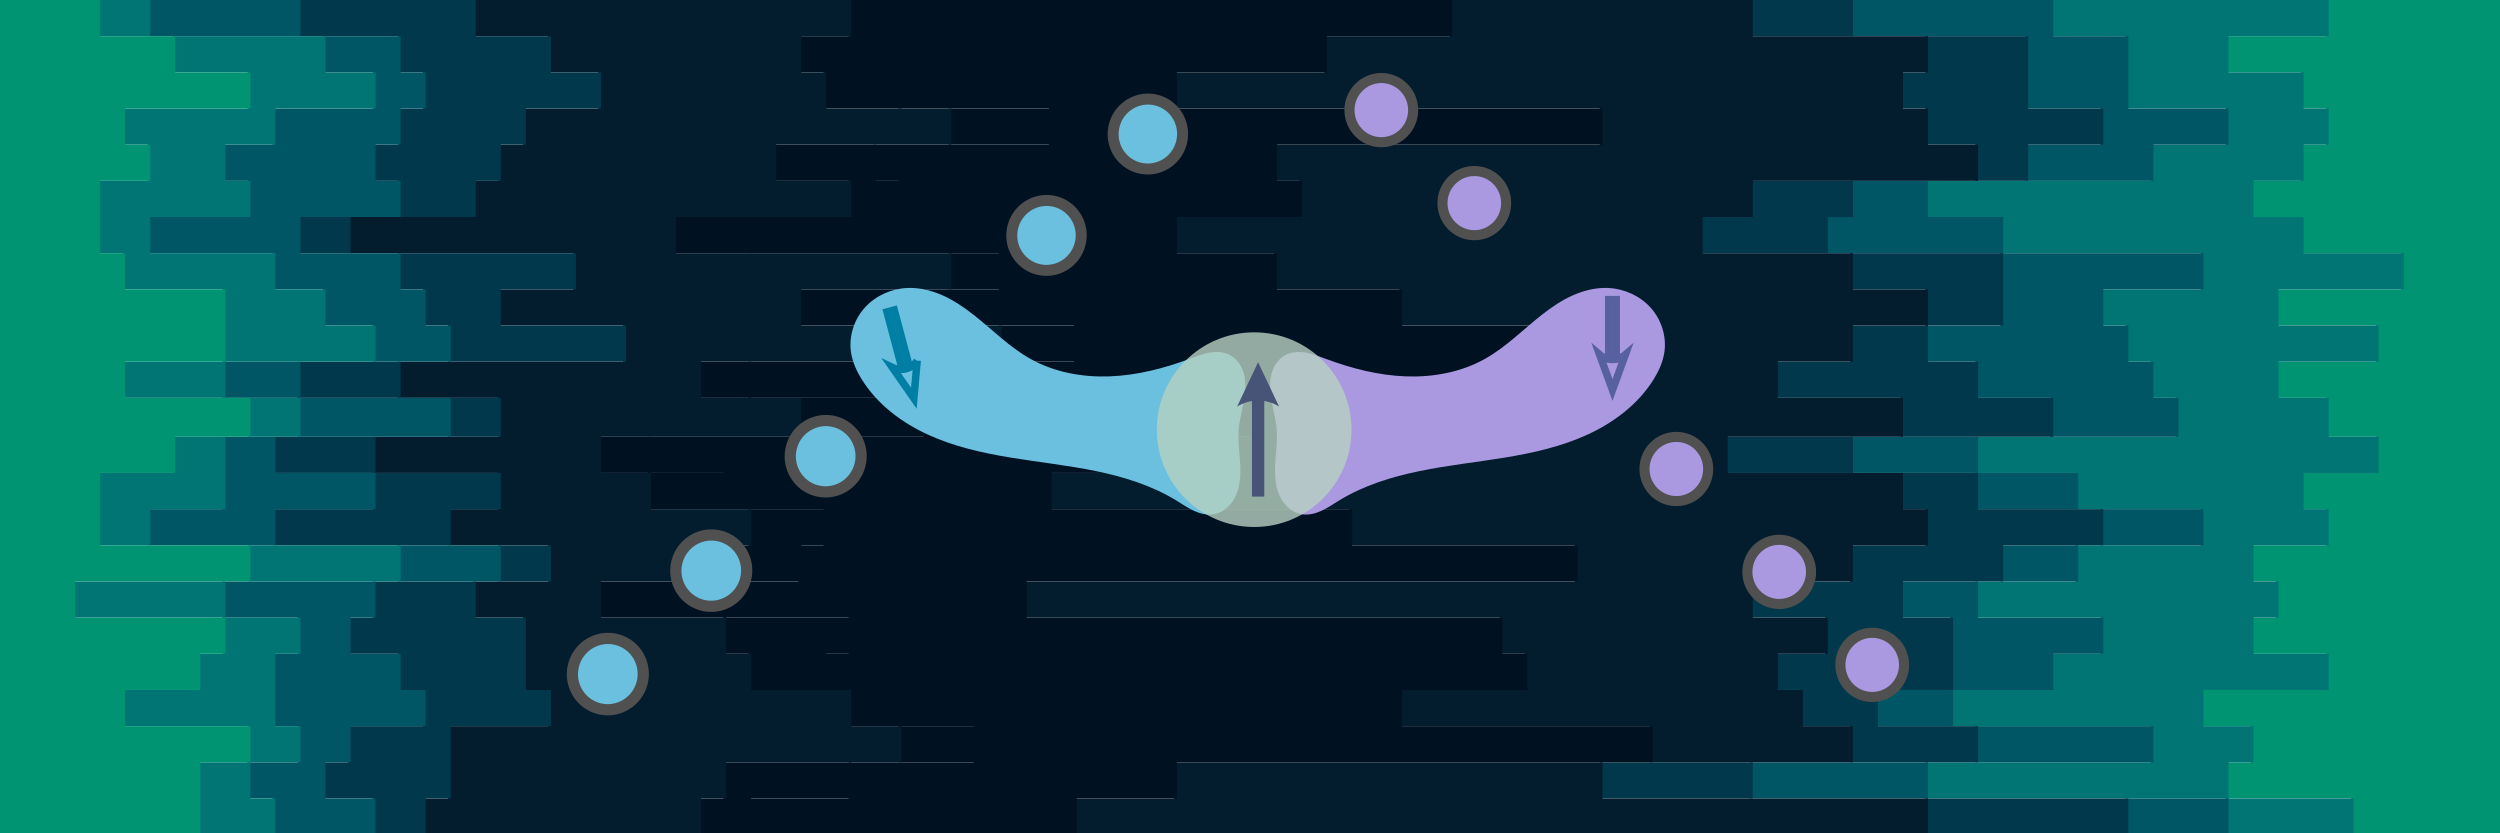 <?xml version="1.0" encoding="UTF-8" standalone="no"?>
<!-- Created with Inkscape (http://www.inkscape.org/) -->

<svg
   width="238.125mm"
   height="79.375mm"
   viewBox="0 0 238.125 79.375"
   version="1.1"
   id="svg658"
   xml:space="preserve"
   inkscape:version="1.2.2 (b0a8486541, 2022-12-01)"
   sodipodi:docname="mckondo.svg"
   xmlns:inkscape="http://www.inkscape.org/namespaces/inkscape"
   xmlns:sodipodi="http://sodipodi.sourceforge.net/DTD/sodipodi-0.dtd"
   xmlns="http://www.w3.org/2000/svg"
   xmlns:svg="http://www.w3.org/2000/svg"><sodipodi:namedview
     id="namedview660"
     pagecolor="#ffffff"
     bordercolor="#000000"
     borderopacity="0.25"
     inkscape:showpageshadow="2"
     inkscape:pageopacity="0.0"
     inkscape:pagecheckerboard="0"
     inkscape:deskcolor="#d1d1d1"
     inkscape:document-units="mm"
     showgrid="false"
     inkscape:zoom="0.98984054"
     inkscape:cx="428.35182"
     inkscape:cy="192.96037"
     inkscape:window-width="1717"
     inkscape:window-height="949"
     inkscape:window-x="84"
     inkscape:window-y="114"
     inkscape:window-maximized="0"
     inkscape:current-layer="layer1" /><defs
     id="defs655"><inkscape:path-effect
       effect="spiro"
       id="path-effect8810"
       is_visible="true"
       lpeversion="1" /><inkscape:path-effect
       effect="spiro"
       id="path-effect6021"
       is_visible="true"
       lpeversion="1" /><inkscape:path-effect
       effect="spiro"
       id="path-effect5734"
       is_visible="true"
       lpeversion="1" /><inkscape:path-effect
       effect="spiro"
       id="path-effect5644"
       is_visible="true"
       lpeversion="1" /><inkscape:path-effect
       effect="spiro"
       id="path-effect5644-8"
       is_visible="true"
       lpeversion="1" /><inkscape:path-effect
       effect="spiro"
       id="path-effect2140-18"
       is_visible="true"
       lpeversion="1" /><inkscape:path-effect
       effect="spiro"
       id="path-effect2140-18-9"
       is_visible="true"
       lpeversion="1" /><inkscape:path-effect
       effect="spiro"
       id="path-effect8810-4"
       is_visible="true"
       lpeversion="1" /></defs><g
     inkscape:label="Layer 1"
     inkscape:groupmode="layer"
     id="layer1"
     transform="translate(23.755,-416.308)"><g
       id="g1680"
       transform="matrix(0.265,0,0,0.265,-23.755,416.308)"><path
         d="m 809,300 h 36 v -13 h -45 v -13 h 9 v -13 h -18 v -13 h 45 v -13 h -27 v -13 h 9 v -13 h -9 v -13 h 27 v -13 h -9 v -13 h 27 v -13 h -18 v -14 h -18 v -13 h 36 v -13 h -36 v -13 h 45 V 91 H 827 V 78 H 809 V 65 h 18 V 52 h 9 V 39 h -9 V 26 H 800 V 13 h 36 V 0 h 64 v 13 0 13 0 13 0 13 0 13 0 13 0 13 0 13 0 13 0 13 0 13 0 14 0 13 0 13 0 13 0 13 0 13 0 13 0 13 0 13 0 13 0 13 0 13 0 z"
         fill="#009473"
         id="path1639" /><path
         d="m 737,300 h 63 V 287 H 692 v -13 h 81 v -13 h -72 v -13 h 36 v -13 h 18 v -13 h -45 v -13 h 36 v -13 h 45 v -13 h -45 v -13 h -36 v -13 h 72 v -14 h -9 v -13 h -9 v -13 h -9 v -13 h 36 V 91 H 719 V 78 H 692 V 65 h 81 V 52 h 27 V 39 H 764 V 26 26 13 H 737 V 0 h 100 v 13 h -36 v 13 h 27 v 13 h 9 v 13 h -9 v 13 h -18 v 13 h 18 v 13 h 36 v 13 h -45 v 13 h 36 v 13 h -36 v 13 h 18 v 14 h 18 v 13 h -27 v 13 h 9 v 13 h -27 v 13 h 9 v 13 h -9 v 13 h 27 v 13 h -45 v 13 h 18 v 13 h -9 v 13 h 45 v 13 h -36 z"
         fill="#007574"
         id="path1641" /><path
         d="m 683,300 h 81 V 287 H 629 v -13 h 81 v -13 h -36 v -13 h 27 v -13 0 -13 h -18 v -13 h 36 v -13 h 36 v -13 h -45 v -13 h -45 v -13 h 72 v -14 h -27 v -13 h -18 v -13 h 27 v -13 0 -13 H 656 V 78 h 9 V 65 h 63 V 52 h 27 V 39 H 728 V 26 26 13 H 665 V 0 h 73 v 13 h 27 v 13 0 13 h 36 v 13 h -27 v 13 h -81 v 13 h 27 v 13 h 72 v 13 h -36 v 13 h 9 v 13 h 9 v 13 h 9 v 14 h -72 v 13 h 36 v 13 h 45 v 13 h -45 v 13 h -36 v 13 h 45 v 13 h -18 v 13 h -36 v 13 h 72 v 13 h -81 v 13 h 108 v 13 h -63 z"
         fill="#005665"
         id="path1643" /><path
         d="m 629,300 h 63 V 287 H 575 v -13 h 90 v -13 h -18 v -13 h -9 v -13 h 18 v -13 h -27 v -13 h 36 v -13 h 27 v -13 h -9 v -13 h -63 v -13 h 63 v -14 h -45 v -13 h 27 v -13 h 27 V 104 H 665 V 91 H 611 V 78 h 18 V 65 h 81 V 52 H 692 V 39 h -9 V 26 h 9 V 13 H 629 V 0 h 37 v 13 h 63 v 13 0 13 h 27 v 13 h -27 v 13 h -63 v 13 h -9 v 13 h 63 v 13 0 13 h -27 v 13 h 18 v 13 h 27 v 14 h -72 v 13 h 45 v 13 h 45 v 13 h -36 v 13 h -36 v 13 h 18 v 13 0 13 h -27 v 13 h 36 v 13 h -81 v 13 h 135 v 13 h -81 z"
         fill="#01384b"
         id="path1645" /><path
         d="m 467,300 h -81 v -13 h 36 v -13 h 171 v -13 h -90 v -13 h 45 v -13 h -9 V 222 H 368 V 209 H 566 V 196 H 485 V 183 H 377 v -13 h 18 v -13 h 54 v -14 h 90 v -13 h 45 V 117 H 503 V 104 H 458 V 91 H 422 V 78 h 45 V 65 h -9 V 52 H 575 V 39 H 422 V 26 h 54 V 13 h 45 V 0 h 109 v 13 h 63 v 13 h -9 v 13 h 9 v 13 h 18 v 13 h -81 v 13 h -18 v 13 h 54 v 13 h 27 v 13 h -27 v 13 h -27 v 13 h 45 v 14 h -63 v 13 h 63 v 13 h 9 v 13 h -27 v 13 h -36 v 13 h 27 v 13 h -18 v 13 h 9 v 13 h 18 v 13 h -90 v 13 h 117 v 13 h -63 z"
         fill="#031c2e"
         id="path1647" /><path
         d="m 314,300 h -45 v -13 h 36 v -13 h 45 v -13 h -27 v -13 h -27 v -13 h 9 v -13 h -45 v -13 h 27 v -13 h 9 v -13 h -36 v -13 h -27 v -13 h 99 v -14 h -63 v -13 h 117 v -13 h -54 v -13 h 27 V 91 H 269 V 78 h 54 V 65 h -9 V 52 h 63 V 39 H 323 V 26 26 13 13 0 H 522 V 13 H 477 V 26 H 423 V 39 H 576 V 52 H 459 v 13 h 9 v 13 h -45 v 13 h 36 v 13 h 45 v 13 h 81 v 13 h -45 v 13 h -90 v 14 h -54 v 13 h -18 v 13 h 108 v 13 h 81 v 13 H 369 v 13 h 171 v 13 h 9 v 13 h -45 v 13 h 90 v 13 H 423 v 13 h -36 v 13 h 81 z"
         fill="#001122"
         id="path1649" /><path
         d="m 296,300 h -45 v -13 h 9 v -13 h 63 v -13 h -18 v -13 h -36 v -13 h -9 v -13 h -45 v -13 h 45 v -13 h 9 v -13 h -36 v -13 h -18 v -13 h 72 v -14 h -36 v -13 h 108 v -13 h -72 v -13 h 54 V 91 H 242 V 78 h 63 V 65 H 278 V 52 h 63 V 39 H 296 V 26 h -9 V 13 h 18 V 0 h 19 v 13 0 13 0 13 h 54 v 13 h -63 v 13 h 9 v 13 h -54 v 13 h 90 v 13 h -27 v 13 h 54 v 13 H 270 v 13 h 63 v 14 h -99 v 13 h 27 v 13 h 36 v 13 h -9 v 13 h -27 v 13 h 45 v 13 h -9 v 13 h 27 v 13 h 27 v 13 h -45 v 13 h -36 v 13 h 45 z"
         fill="#001122"
         id="path1651" /><path
         d="m 224,300 h -72 v -13 h 9 v -13 0 -13 h 36 v -13 h -9 v -13 0 -13 h -18 v -13 h 27 v -13 h -36 v -13 h 18 v -13 h -45 v -13 h 45 v -14 h -36 v -13 h 81 v -13 h -45 v -13 h 27 V 91 H 125 V 78 h 45 V 65 h 9 V 52 h 9 V 39 h 27 V 26 H 197 V 13 H 170 V 0 h 136 v 13 h -18 v 13 h 9 v 13 h 45 v 13 h -63 v 13 h 27 v 13 h -63 v 13 h 99 v 13 h -54 v 13 h 72 v 13 H 252 v 13 h 36 v 14 h -72 v 13 h 18 v 13 h 36 v 13 h -9 v 13 h -45 v 13 h 45 v 13 h 9 v 13 h 36 v 13 h 18 v 13 h -63 v 13 h -9 v 13 h 45 z"
         fill="#031c2e"
         id="path1653" /><path
         d="m 161,300 h -27 v -13 h -18 v -13 h 9 v -13 h 27 v -13 h -9 v -13 h -18 v -13 h 9 v -13 h 45 V 196 H 98 v -13 h 36 V 170 H 98 v -13 h 63 v -14 h -54 v -13 h 54 v -13 h -9 v -13 h -9 V 91 H 107 V 78 h 36 V 65 h -9 V 52 h 9 V 39 h 9 V 26 h -9 V 13 H 107 V 0 h 64 v 13 h 27 v 13 h 18 v 13 h -27 v 13 h -9 v 13 h -9 v 13 h -45 v 13 h 81 v 13 h -27 v 13 h 45 v 13 h -81 v 13 h 36 v 14 h -45 v 13 h 45 v 13 h -18 v 13 h 36 v 13 h -27 v 13 h 18 v 13 0 13 h 9 v 13 h -36 v 13 0 13 h -9 v 13 h 72 z"
         fill="#01384b"
         id="path1655" /><path
         d="M 125,300 H 98 v -13 h -9 v -13 h 18 v -13 h -9 v -13 0 -13 h 9 V 222 H 80 v -13 h 63 V 196 H 53 v -13 h 27 v -13 0 -13 h 27 V 143 H 80 v -13 h 54 V 117 H 116 V 104 H 98 V 91 H 53 V 78 H 89 V 65 H 80 V 52 H 98 V 39 h 36 V 26 H 116 V 13 H 53 V 0 h 55 v 13 h 36 v 13 h 9 v 13 h -9 v 13 h -9 v 13 h 9 v 13 h -36 v 13 h 36 v 13 h 9 v 13 h 9 v 13 h -54 v 13 h 54 v 14 H 99 v 13 h 36 v 13 H 99 v 13 h 81 v 13 h -45 v 13 h -9 v 13 h 18 v 13 h 9 v 13 h -27 v 13 h -9 v 13 h 18 v 13 h 27 z"
         fill="#005665"
         id="path1657" /><path
         d="m 80,300 h -9 v -13 0 -13 H 89 V 261 H 44 v -13 h 27 v -13 h 9 V 222 H 26 V 209 H 89 V 196 H 35 v -13 0 -13 H 62 V 157 H 89 V 143 H 44 v -13 h 36 v -13 0 -13 H 44 V 91 H 35 V 78 78 65 H 53 V 52 H 44 V 39 H 89 V 26 H 62 V 13 H 35 V 0 h 19 v 13 h 63 v 13 h 18 V 39 H 99 V 52 H 81 v 13 h 9 V 78 H 54 v 13 h 45 v 13 h 18 v 13 h 18 v 13 H 81 v 13 h 27 v 14 H 81 v 13 0 13 H 54 v 13 h 90 v 13 H 81 v 13 h 27 v 13 h -9 v 13 0 13 h 9 v 13 H 90 v 13 h 9 v 13 h 27 z"
         fill="#007574"
         id="path1659" /><path
         d="m 0,300 v 0 -13 0 -13 0 -13 0 -13 0 -13 0 -13 0 -13 0 -13 0 -13 0 -13 0 -13 0 -14 0 -13 0 -13 0 -13 0 V 91 91 78 78 65 65 52 52 39 39 26 26 13 13 0 H 36 V 13 H 63 V 26 H 90 V 39 H 45 v 13 h 9 V 65 H 36 v 13 0 13 h 9 v 13 h 36 v 13 0 13 H 45 v 13 h 45 v 14 H 63 v 13 H 36 v 13 0 13 h 54 v 13 H 27 v 13 h 54 v 13 h -9 v 13 H 45 v 13 h 45 v 13 H 72 v 13 0 13 h 9 z"
         fill="#009473"
         id="path1661" /></g><path
       style="fill:#6bc0e0;fill-opacity:1;stroke:none;stroke-width:0.024;stroke-dasharray:none;stroke-opacity:1"
       d="m 91.851,465.288 c -0.638,0.107 -1.296,-0.057 -1.884,-0.326 -0.588,-0.27 -1.122,-0.642 -1.674,-0.98 -2.337,-1.432 -4.999,-2.257 -7.684,-2.807 -2.685,-0.551 -5.416,-0.84 -8.121,-1.285 -2.705,-0.445 -5.407,-1.053 -7.897,-2.201 -2.489,-1.148 -4.769,-2.871 -6.229,-5.191 -0.511,-0.812 -0.921,-1.703 -1.06,-2.652 -0.221,-1.513 0.295,-3.105 1.319,-4.24 1.024,-1.135 2.529,-1.807 4.057,-1.869 1.149,-0.047 2.296,0.235 3.347,0.703 1.05,0.468 2.011,1.118 2.916,1.827 1.811,1.418 3.44,3.095 5.446,4.22 2.278,1.277 4.944,1.768 7.554,1.671 2.61,-0.097 5.173,-0.76 7.62,-1.671 0.617,-0.23 1.232,-0.477 1.881,-0.591 0.648,-0.114 1.342,-0.086 1.928,0.214 0.572,0.294 0.997,0.83 1.233,1.428 0.236,0.598 0.295,1.254 0.256,1.896 -0.077,1.283 -0.528,2.52 -0.629,3.802 -0.121,1.531 0.262,3.069 0.137,4.6 -0.063,0.765 -0.259,1.533 -0.679,2.177 -0.42,0.643 -1.081,1.15 -1.838,1.278 z"
       id="path2138-3-2"
       sodipodi:nodetypes="ssssssssss"
       inkscape:original-d="m 91.850675,465.28777 c -6.6e-5,3.09017 1.331519,-0.46497 -3.55762,-1.30575 -4.889146,-0.84079 -20.626277,-6.52488 -29.930372,-11.48518 -9.304095,-4.96031 -0.539719,-2.27248 -1.059649,-2.65204 -0.519939,-0.37957 5.610374,-5.60178 5.37563,-6.1094 -0.234753,-0.50764 11.279146,7.80735 11.709138,6.74954 0.429992,-1.05782 14.360629,0.11489 15.174345,0 0.813724,-0.11489 -9.180612,-2.89757 3.808132,-0.37676 12.988741,2.52083 0.145838,4.87584 0.860797,7.1253 0.714956,2.24944 -2.380336,4.96412 -2.380401,8.05429 z"
       inkscape:path-effect="#path-effect2140-18-9" /><g
       id="g17535"
       style="stroke-width:3;stroke-dasharray:none"
       transform="matrix(0.229,-0.061,0.061,0.229,73.955,429.701)"><path
         style="color:#000000;fill:none;fill-opacity:1;stroke:#007ea4;stroke-width:3;stroke-dasharray:none;stroke-opacity:1"
         d="m -71.65,52.153 v 23.652 h 3.02 V 52.153 Z"
         id="path15220" /><g
         id="g15214"
         style="fill:none;fill-opacity:1;stroke:#007ea4;stroke-width:3;stroke-dasharray:none;stroke-opacity:1"
         transform="translate(0,6.35)"><path
           d="m -64.979,67.933 -5.162,14.195 -5.162,-14.195 c 3.007,2.581 7.304,2.581 10.323,0 z"
           style="fill:none;fill-opacity:1;fill-rule:evenodd;stroke:#007ea4;stroke-width:3;stroke-dasharray:none;stroke-opacity:1"
           id="path15216" /></g></g><path
       style="fill:#aa99e0;fill-opacity:1;stroke:none;stroke-width:0.024;stroke-dasharray:none;stroke-opacity:1"
       d="m 100.23,465.288 c 0.638,0.107 1.296,-0.057 1.884,-0.326 0.588,-0.27 1.122,-0.642 1.674,-0.98 2.337,-1.432 4.999,-2.257 7.684,-2.807 2.685,-0.551 5.416,-0.84 8.121,-1.285 2.705,-0.445 5.407,-1.053 7.897,-2.201 2.489,-1.148 4.769,-2.871 6.229,-5.191 0.511,-0.812 0.921,-1.703 1.06,-2.652 0.221,-1.513 -0.295,-3.105 -1.319,-4.24 -1.024,-1.135 -2.529,-1.807 -4.057,-1.869 -1.149,-0.047 -2.296,0.235 -3.347,0.703 -1.05,0.468 -2.011,1.118 -2.916,1.827 -1.811,1.418 -3.44,3.095 -5.446,4.22 -2.278,1.277 -4.944,1.768 -7.554,1.671 -2.61,-0.097 -5.173,-0.76 -7.62,-1.671 -0.617,-0.23 -1.232,-0.477 -1.881,-0.591 -0.648,-0.114 -1.342,-0.086 -1.928,0.214 -0.572,0.294 -0.997,0.83 -1.233,1.428 -0.236,0.598 -0.295,1.254 -0.256,1.896 0.077,1.283 0.528,2.52 0.629,3.802 0.121,1.531 -0.262,3.069 -0.137,4.6 0.063,0.765 0.259,1.533 0.679,2.177 0.42,0.643 1.081,1.15 1.838,1.278 z"
       id="path2138-3"
       sodipodi:nodetypes="ssssssssss"
       inkscape:original-d="m 100.22985,465.28777 c 6e-5,3.09017 -1.33152,-0.46497 3.55763,-1.30575 4.88914,-0.84079 20.62629,-6.52488 29.93038,-11.48518 9.30409,-4.96031 0.53971,-2.27248 1.05965,-2.65204 0.51993,-0.37957 -5.61037,-5.60176 -5.37562,-6.1094 0.23475,-0.50764 -11.27916,7.80735 -11.70914,6.74954 -0.42999,-1.05782 -14.36065,0.11489 -15.17436,0 -0.81373,-0.11489 9.18061,-2.89757 -3.808129,-0.37676 -12.988752,2.52083 -0.145844,4.87584 -0.860795,7.1253 -0.714959,2.24944 2.380324,4.96412 2.380384,8.05429 z"
       inkscape:path-effect="#path-effect2140-18" /><circle
       style="opacity:0.8;fill:#b7d1c0;fill-opacity:1;stroke:none;stroke-width:0.475"
       id="path234"
       cx="95.704"
       cy="457.233"
       r="9.271" /><g
       id="path962"
       style="fill:#485378;fill-opacity:1;stroke-width:2.771;stroke-dasharray:none"
       transform="matrix(0.293,0,0,0.225,80.218,434.554)"><path
         style="color:#000000;fill:#485378;fill-opacity:1;stroke-width:2.771;stroke-dasharray:none"
         d="m 52.133,87.637 v 41.49 h 4 V 87.637 Z"
         id="path16028" /><g
         id="g16022"
         style="fill:#485378;fill-opacity:1;stroke-width:2.771;stroke-dasharray:none"><path
           d="m 47.296,91.054 6.836,-18.8 6.836,18.8 c -3.982,-3.418 -9.673,-3.418 -13.673,0 z"
           style="fill:#485378;fill-opacity:1;fill-rule:evenodd;stroke-width:2.771;stroke-dasharray:none"
           id="path16024" /></g></g><g
       id="g17535-2"
       style="fill:none;fill-opacity:1;stroke:#5760a0;stroke-width:3;stroke-dasharray:none;stroke-opacity:1"
       transform="matrix(0.237,0,0,0.237,146.457,432.486)"><path
         style="color:#000000;fill:none;fill-opacity:1;stroke:#5760a0;stroke-width:3;stroke-dasharray:none;stroke-opacity:1"
         d="m -71.65,52.153 v 23.652 h 3.02 V 52.153 Z"
         id="path15220-8" /><g
         id="g15214-9"
         style="fill:none;fill-opacity:1;stroke:#5760a0;stroke-width:3;stroke-dasharray:none;stroke-opacity:1"
         transform="translate(0,6.35)"><path
           d="m -64.979,67.933 -5.162,14.195 -5.162,-14.195 c 3.007,2.581 7.304,2.581 10.323,0 z"
           style="fill:none;fill-opacity:1;fill-rule:evenodd;stroke:#5760a0;stroke-width:3;stroke-dasharray:none;stroke-opacity:1"
           id="path15216-7" /></g></g><ellipse
       style="fill:#aa99e0;fill-opacity:1;stroke:#505050;stroke-width:0.961;stroke-dasharray:none;stroke-opacity:1"
       id="ellipse8880-4"
       cx="-135.916"
       cy="460.98"
       rx="3.033"
       ry="3.057"
       transform="scale(-1,1)" /><ellipse
       style="fill:#aa99e0;fill-opacity:1;stroke:#505050;stroke-width:0.961;stroke-dasharray:none;stroke-opacity:1"
       id="path8864-3-7-3"
       cx="-116.673"
       cy="435.655"
       rx="3.033"
       ry="3.057"
       transform="scale(-1,1)" /><ellipse
       style="fill:#6bc0e0;fill-opacity:1;stroke:#505050;stroke-width:1.069;stroke-dasharray:none;stroke-opacity:1"
       id="ellipse9048"
       cx="172.017"
       cy="429.889"
       rx="3.374"
       ry="3.4"
       transform="rotate(15)" /><ellipse
       style="fill:#6bc0e0;fill-opacity:1;stroke:#505050;stroke-width:1.048;stroke-dasharray:none;stroke-opacity:1"
       id="ellipse9052"
       cx="186.889"
       cy="404.131"
       rx="3.306"
       ry="3.332"
       transform="rotate(15)" /><ellipse
       style="fill:#6bc0e0;fill-opacity:1;stroke:#505050;stroke-width:1.069;stroke-dasharray:none;stroke-opacity:1"
       id="ellipse15989"
       cx="164.31"
       cy="443.239"
       rx="3.374"
       ry="3.4"
       transform="rotate(15)" /><ellipse
       style="fill:#aa99e0;fill-opacity:1;stroke:#505050;stroke-width:0.961;stroke-dasharray:none;stroke-opacity:1"
       id="ellipse15991"
       cx="-145.716"
       cy="470.78"
       rx="3.033"
       ry="3.057"
       transform="scale(-1,1)" /><ellipse
       style="fill:#6bc0e0;fill-opacity:1;stroke:#505050;stroke-width:1.048;stroke-dasharray:none;stroke-opacity:1"
       id="ellipse1076"
       cx="193.716"
       cy="392.306"
       rx="3.306"
       ry="3.332"
       transform="rotate(15)" /><ellipse
       style="fill:#aa99e0;fill-opacity:1;stroke:#505050;stroke-width:0.961;stroke-dasharray:none;stroke-opacity:1"
       id="ellipse1078"
       cx="-107.815"
       cy="426.797"
       rx="3.033"
       ry="3.057"
       transform="scale(-1,1)" /><ellipse
       style="fill:#6bc0e0;fill-opacity:1;stroke:#505050;stroke-width:1.069;stroke-dasharray:none;stroke-opacity:1"
       id="ellipse1080"
       cx="157.344"
       cy="455.305"
       rx="3.374"
       ry="3.4"
       transform="rotate(15)" /><ellipse
       style="fill:#aa99e0;fill-opacity:1;stroke:#505050;stroke-width:0.961;stroke-dasharray:none;stroke-opacity:1"
       id="ellipse1082"
       cx="-154.574"
       cy="479.638"
       rx="3.033"
       ry="3.057"
       transform="scale(-1,1)" /></g></svg>
